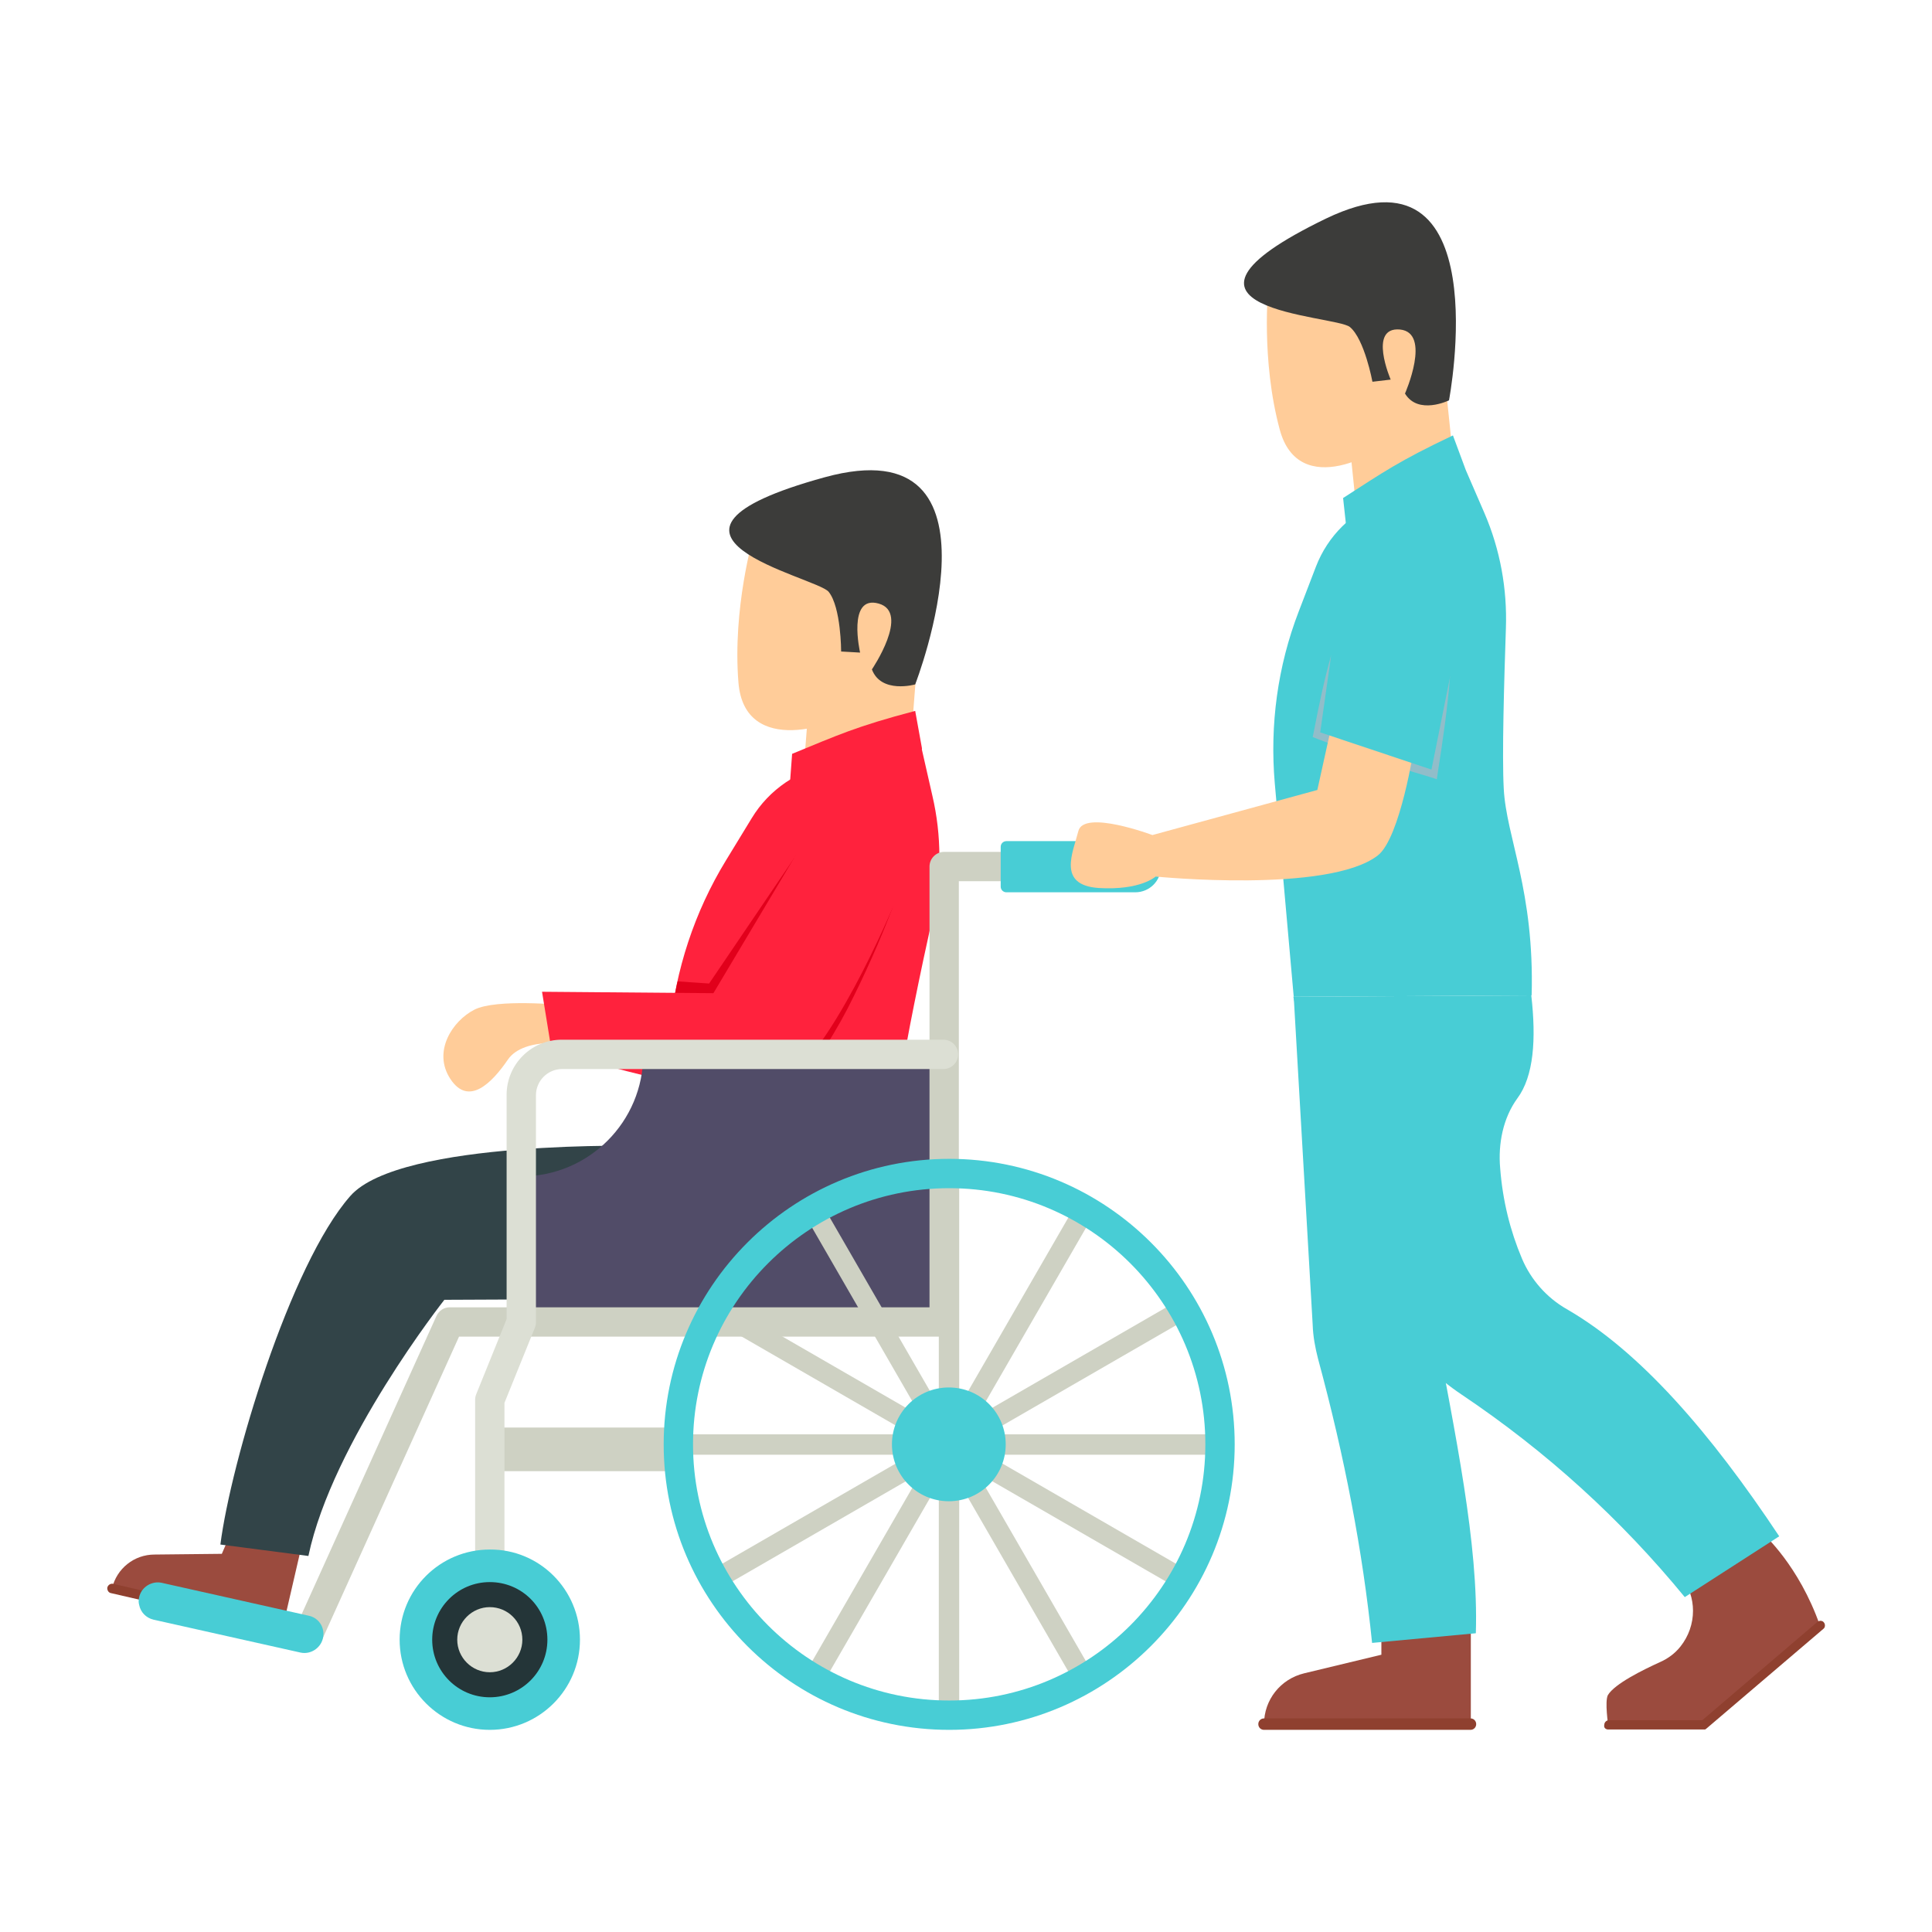 <svg xmlns="http://www.w3.org/2000/svg" version="1.1" xmlns:xlink="http://www.w3.org/1999/xlink" xmlns:svgjs="http://svgjs.com/svgjs" width="512" height="512" x="0" y="0" viewBox="0 0 54 54" style="enable-background:new 0 0 512 512" xml:space="preserve" class=""><g><g xmlns="http://www.w3.org/2000/svg"><g><g><g><path d="m22.74 17.93-.32 4.13 3-.81.24-3.09z" fill="#ffcc99" data-original="#ffcc99" class=""></path><path d="m24.02 19.77c-.64.54-3.21 1.39-3.38-.69s.42-4.09.42-4.09l3.02-.09 1.07.32.13 1.29-.06 1.29c-.01.01-.46 1.35-1.2 1.97z" fill="#ffcc99" data-original="#ffcc99" class=""></path><path d="m25.58 19.13s-.95.27-1.21-.42c0 0 1.08-1.59.19-1.84s-.52 1.37-.52 1.37l-.53-.03s0-1.24-.35-1.67c-.35-.42-6-1.58-.11-3.2 5.35-1.47 2.53 5.79 2.53 5.79z" fill="#3c3c3a" data-original="#3c3c3a" class=""></path><path d="m25.77 20.92-.19-1.05c-1.67.44-2.17.68-3.44 1.2l-.12 1.62 3.08-.01z" fill="#ff223d" data-original="#fcb040" class=""></path><path d="m18.4 32.27 6.8 1.2c.03-1.41-.14-2.43-.02-3.34.13-.95.56-3.03.89-4.51.25-1.11.25-2.27-.01-3.38l-.3-1.32-2.51.43c-.93.16-1.75.71-2.24 1.52l-.72 1.18c-.88 1.44-1.41 3.06-1.57 4.74z" fill="#ff223d" data-original="#fcb040" class=""></path><g fill="#f93"><path d="m18.63 29.8-.07.78c.98.15 1.96.34 3.04.08.62-.21.95-.69 1.27-1.11.31-.44.58-.9.82-1.36.48-.94.91-1.9 1.28-2.88-.46.94-.96 1.86-1.51 2.74-.28.44-.59.86-.92 1.25-.32.38-.69.76-1.1.85-.84.14-1.86-.12-2.81-.35z" fill="#e1001b" data-original="#ff9933" class=""></path><path d="m18.94 27.43c-.05.21-.09.43-.12.64l1.11-.06.17-.01.06-.11 2.08-3.97-2.42 3.57z" fill="#e1001b" data-original="#ff9933" class=""></path></g><path d="m16.08 29.19s-1.42-.24-1.88.42c-.45.66-1.1 1.32-1.61.55s.06-1.63.67-1.94 2.45-.13 2.45-.13z" fill="#ffcc99" data-original="#ffcc99" class=""></path><path d="m22.23 23.92-2.29 3.84-4.79-.04.26 1.6s4.89 1.65 6.3 1.03c1.43-.63 3.27-5.05 3.27-5.05" fill="#ff223d" data-original="#fcb040" class=""></path></g><g><path d="m3.13 44.4 4.77 1.1.55-2.38-1.8-.73-.45 1.04-1.88.02c-.57 0-1.06.39-1.19.95z" fill="#9b4b3e" data-original="#9b4b3e" class=""></path><g><path d="m3.11 44.53 4.77 1.1c.07.02.15-.03.16-.1s-.03-.15-.1-.16l-4.77-1.1c-.08-.02-.15.03-.17.1-.01.07.03.15.11.16z" fill="#8f402f" data-original="#8f402f" class=""></path></g><path d="m6.16 43.17c.29-2.28 1.94-7.82 3.63-9.74 1.39-1.59 8.29-1.4 8.29-1.4l-1.17 4.28-4.49.02s-3.13 3.97-3.8 7.16z" fill="#324448" data-original="#389bc2" class=""></path></g><path d="m26.38 29.46v7.49h-11.81v-4.07c1.89 0 3.41-1.53 3.41-3.41h8.4z" fill="#514c68" data-original="#525066" class=""></path><g><path d="m8.66 46.01c-.06 0-.11-.01-.17-.04-.2-.09-.3-.33-.2-.54l3.91-8.65c.07-.15.21-.24.37-.24h13.41v-12.32c0-.22.18-.41.41-.41h4.94c.22 0 .41.18.41.41s-.18.41-.41.41h-4.53v12.32c0 .22-.18.41-.41.41h-13.56l-3.8 8.41c-.07.15-.22.24-.37.24z" fill="#ced1c3" data-original="#ced1c3" class=""></path></g><g><path d="m13.69 39.9h5.26v1.22h-5.26z" fill="#ced1c3" data-original="#ced1c3" class=""></path></g><g><path d="m13.69 43.71c-.22 0-.41-.18-.41-.41v-4.18c0-.05.01-.1.03-.15l.85-2.1v-6.27c0-.85.69-1.54 1.54-1.54h10.67c.22 0 .41.18.41.41 0 .22-.18.41-.41.41h-10.66c-.4 0-.73.33-.73.73v6.35c0 .05-.01.1-.03.15l-.85 2.1v4.1c0 .22-.18.4-.41.4z" fill="#dcdfd4" data-original="#dcdfd4" class=""></path></g><path d="m16.21 45.83c0 1.39-1.13 2.52-2.52 2.52s-2.52-1.13-2.52-2.52c0-1.4 1.13-2.52 2.52-2.52 1.39-.01 2.52 1.12 2.52 2.52z" fill="#48cdd5" data-original="#324448" class=""></path><path d="m15.3 45.83c0 .89-.72 1.61-1.61 1.61s-1.61-.72-1.61-1.61.72-1.61 1.61-1.61 1.61.71 1.61 1.61z" fill="#243538" data-original="#243538" class=""></path><path d="m14.6 45.83c0 .5-.41.91-.91.91s-.91-.41-.91-.91.41-.91.91-.91.91.4.91.91z" fill="#dcdfd4" data-original="#dcdfd4" class=""></path><g><g fill="#ced1c3"><path d="m26.24 32.8h.57v15.14h-.57z" fill="#ced1c3" data-original="#ced1c3" class=""></path><path d="m26.24 32.8h.57v15.14h-.57z" transform="matrix(.866 -.5 .5 .866 -16.632 18.672)" fill="#ced1c3" data-original="#ced1c3" class=""></path><path d="m26.24 32.8h.57v15.14h-.57z" transform="matrix(.5 -.866 .866 .5 -21.699 43.159)" fill="#ced1c3" data-original="#ced1c3" class=""></path><path d="m18.96 40.09h15.14v.57h-15.14z" fill="#ced1c3" data-original="#ced1c3" class=""></path><path d="m18.96 40.09h15.14v.57h-15.14z" transform="matrix(.866 -.5 .5 .866 -16.633 18.674)" fill="#ced1c3" data-original="#ced1c3" class=""></path><path d="m18.96 40.09h15.14v.57h-15.14z" transform="matrix(.5 -.866 .866 .5 -21.699 43.156)" fill="#ced1c3" data-original="#ced1c3" class=""></path></g><g><path d="m26.53 48.35c-4.4 0-7.98-3.58-7.98-7.98s3.58-7.98 7.98-7.98 7.98 3.58 7.98 7.98-3.59 7.98-7.98 7.98zm0-15.14c-3.95 0-7.16 3.21-7.16 7.16s3.21 7.16 7.16 7.16 7.16-3.21 7.16-7.16-3.21-7.16-7.16-7.16z" fill="#48cdd5" data-original="#324448" class=""></path></g><path d="m28.11 40.37c0 .88-.71 1.59-1.59 1.59s-1.59-.71-1.59-1.59.71-1.59 1.59-1.59 1.59.71 1.59 1.59z" fill="#48cdd5" data-original="#324448" class=""></path></g><g><path d="m9.04 45.67c0-.25-.17-.46-.41-.51l-4.11-.92c-.28-.06-.57.12-.63.4-.02.08-.02.15 0 .22.04.2.19.36.4.41l4.11.92c.32.07.64-.18.64-.52z" fill="#48cdd5" data-original="#324448" class=""></path></g></g><path d="m31.73 23.51h-3.6c-.09 0-.16.07-.16.16v1.11c0 .09.07.16.16.16h3.6c.4 0 .72-.32.72-.72 0-.39-.33-.71-.72-.71z" fill="#48cdd5" data-original="#324448" class=""></path></g><g><g><path d="m35.33 48.19h5.78v-2.89l-2.5-.32v1.27l-2.16.52c-.66.16-1.12.74-1.12 1.42z" fill="#9b4b3e" data-original="#9b4b3e" class=""></path><g><path d="m35.33 48.35h5.77c.09 0 .16-.07.16-.16s-.07-.16-.16-.16h-5.77c-.09 0-.16.07-.16.16s.07.16.16.16z" fill="#8f402f" data-original="#8f402f" class=""></path></g><path d="m38.35 45.92c-.26-2.56-.77-5.21-1.51-7.94-.08-.31-.14-.63-.15-.95l-.53-9.17 5.08.66c.11 2.66-.13 5.46-1.16 8.35.59 3.23 1.25 6.26 1.17 8.78z" fill="#48cdd5" data-original="#26373a" class=""></path></g><g><path d="m44.95 48.22h2.66l3.26-2.78c-.59-1.69-1.59-2.57-1.59-2.57l-2.17 1.27.13.39c.05.15.08.32.08.49 0 .36-.12.71-.35 1-.15.19-.35.34-.58.44-.46.21-1.26.6-1.45.92-.09.18.01.84.01.84z" fill="#9b4b3e" data-original="#9b4b3e" class=""></path><g><path d="m44.95 48.34h2.71l.04-.03 3.26-2.78c.06-.04.06-.13.02-.18-.04-.06-.13-.06-.18-.02l-3.22 2.75h-2.61c-.07 0-.13.06-.13.13-.02.08.04.13.11.13z" fill="#8f402f" data-original="#8f402f" class=""></path></g></g><path d="m37.56 10.82.41 4 2.72-1.3-.31-2.99z" fill="#ffcc99" data-original="#ffcc99" class=""></path><path d="m39.12 12.08c-.52.62-2.82 1.89-3.35-.07s-.32-3.98-.32-3.98l2.87-.62 1.08.12.35 1.21.17 1.24c-.01.01-.2 1.38-.8 2.1z" fill="#ffcc99" data-original="#ffcc99" class=""></path><path d="m40.5 11.19s-.86.42-1.23-.19c0 0 .75-1.7-.14-1.79-.9-.08-.26 1.4-.26 1.4l-.51.06s-.22-1.19-.63-1.53-6-.45-.67-3.03c4.86-2.34 3.44 5.08 3.44 5.08z" fill="#3c3c3a" data-original="#3c3c3a" class=""></path><path d="m40.97 13.14-.36-.97c-1.52.72-1.95 1.03-3.07 1.75l.17 1.56 2.93-.55z" fill="#48cdd5" data-original="#b2d6e2" class=""></path><path d="m47.09 44.64c-1.78-2.17-3.85-4.06-6.25-5.67-.67-.45-1.27-1.02-1.67-1.72-1.29-2.3-2.47-6.68-3.02-9.39l6.65-.04c.14 1.23.07 2.26-.39 2.88-.4.55-.54 1.27-.48 1.95.07.91.28 1.75.61 2.53.25.59.69 1.09 1.25 1.41 2.05 1.18 4.02 3.46 5.94 6.35z" fill="#48cdd5" data-original="#324448" class=""></path><path d="m36.16 27.86-.53-5.97c-.14-1.63.08-3.27.67-4.8l.48-1.25c.33-.86 1.01-1.53 1.87-1.85l2.32-.85.52 1.2c.44 1.02.64 2.12.6 3.23-.05 1.48-.11 3.54-.06 4.47.07 1.37.86 2.85.78 5.78z" fill="#48cdd5" data-original="#b2d6e2" class=""></path><path d="m37.21 18.3c-.2.71-.35 1.43-.49 2.16l-.03.14.15.06c1.02.39 2.06.74 3.1 1.05l.22.07.03-.21c.14-.89.27-1.78.34-2.68-.29.86-.51 1.73-.73 2.6l.25-.15c-1.03-.37-2.06-.72-3.12-1.02l.12.19c.09-.74.16-1.47.16-2.21z" fill="#91bdc9" data-original="#91bdc9" class=""></path><path d="m39.53 20.86-2.29-.68-.42 1.9-4.61 1.26s-1.92-.72-2.07-.11c-.15.6-.6 1.51.57 1.59 1.17.07 1.59-.32 1.59-.32s4.83.48 6.21-.59c.63-.49 1.02-3.05 1.02-3.05z" fill="#ffcc99" data-original="#ffcc99" class=""></path><path d="m40.01 21.51.53-2.64c.19-.93-.43-1.84-1.36-2-.94-.17-1.83.48-1.97 1.42l-.31 2.18z" fill="#48cdd5" data-original="#b2d6e2" class=""></path></g></g></g></svg>